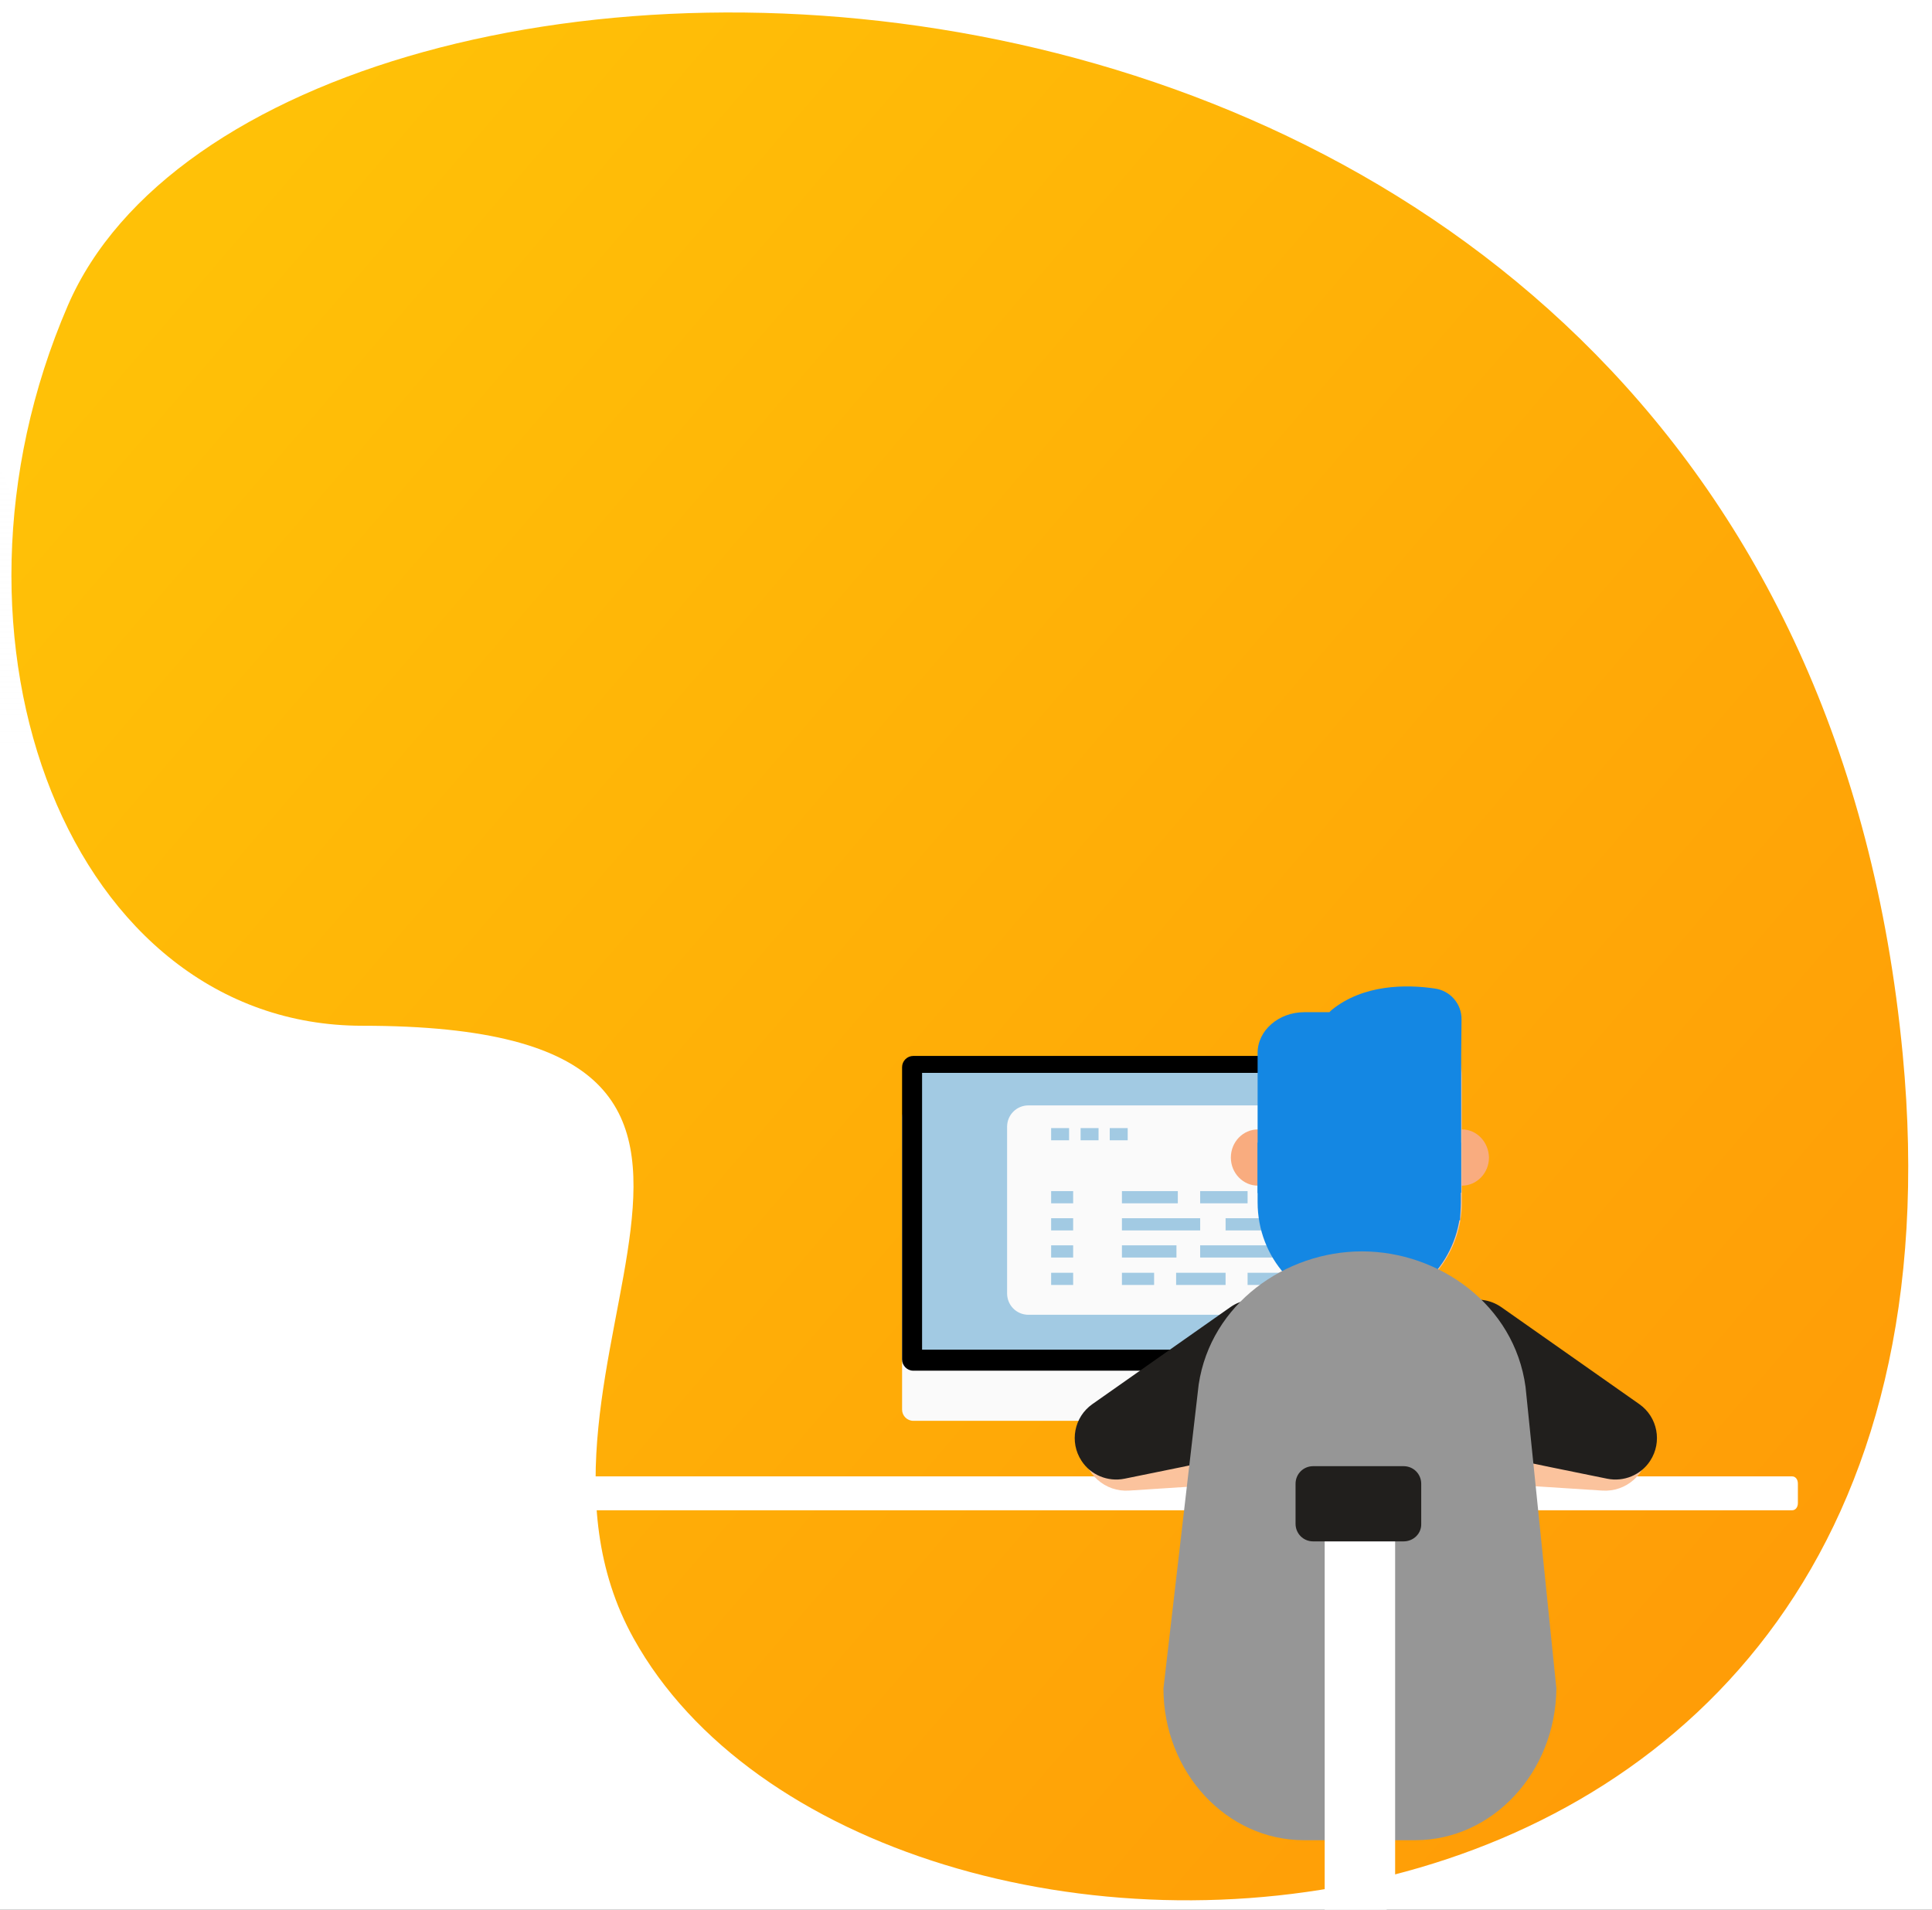 <svg width="682" height="674" viewBox="0 0 682 674" fill="none" xmlns="http://www.w3.org/2000/svg">
<rect x="0" y="0" width="682" height="674" fill="#333333" stroke="none"/>
<g clip-path="url(#clip0)">
<rect width="1920" height="838" transform="translate(-1165.5 -119)" fill="white"/>
<path d="M249.32 143.482C225.166 143.482 205.557 123.872 205.557 99.719C205.557 75.565 225.166 55.956 249.32 55.956C273.473 55.956 293.082 75.565 293.082 99.719C293.082 123.872 273.473 143.482 249.32 143.482ZM249.32 62.293C228.634 62.293 211.894 79.033 211.894 99.719C211.894 120.404 228.753 137.144 249.32 137.144C270.005 137.144 286.745 120.285 286.745 99.719C286.745 79.152 269.886 62.293 249.32 62.293Z" fill="white"/>
<path d="M250.277 102.23H221.939C221.102 102.23 220.385 101.513 220.385 100.676C220.385 99.839 221.102 99.122 221.939 99.122H248.723V71.022C248.723 70.186 249.44 69.468 250.277 69.468C251.114 69.468 251.832 70.186 251.832 71.022V100.676C251.832 101.513 251.114 102.23 250.277 102.23Z" fill="white"/>
<path opacity="0.36" d="M-122.545 89.153L-212.223 293.978L53.583 295.652L-31.073 89.153H-122.545Z" fill="url(#paint0_linear)"/>
<path d="M671.661 372.083C704.771 720.336 306.748 727.782 223.675 578.246C170.167 481.927 306.205 362.015 127.939 362.015C25.071 362.015 -27.332 226.45 23.951 107.821C95.646 -58.027 630.527 -60.565 671.661 372.083Z" fill="url(#paint1_linear)"/>
<path d="M632.661 533.012H188.92C187.781 533.012 186.926 531.936 186.926 530.501V523.566C186.926 522.131 187.781 521.055 188.92 521.055H632.661C633.8 521.055 634.655 522.131 634.655 523.566V530.501C634.655 531.936 633.8 533.012 632.661 533.012Z" fill="white"/>
<path d="M500.305 501.447H322.383C320.231 501.447 318.438 499.653 318.438 497.501V394.312C318.438 392.159 320.231 390.366 322.383 390.366H500.424C502.577 390.366 504.37 392.159 504.37 394.312V497.501C504.37 499.653 502.577 501.447 500.305 501.447Z" fill="#FAFAFA"/>
<path d="M432.393 515.914C431.675 514.12 431.436 512.207 431.436 510.294V501.446H411.468H410.511H392.576V510.294C392.576 512.207 392.337 514.12 391.619 515.914C390.663 518.425 388.869 521.175 385.641 521.175H410.511H411.468H438.371C435.023 521.055 433.349 518.305 432.393 515.914Z" fill="#9B9B9B"/>
<path d="M500.305 483.75H322.383C320.231 483.75 318.438 481.956 318.438 479.804V376.614C318.438 374.462 320.231 372.668 322.383 372.668H500.424C502.577 372.668 504.37 374.462 504.37 376.614V479.684C504.37 481.956 502.577 483.75 500.305 483.75Z" fill="black"/>
<path d="M497.319 378.647H325.496V476.336H497.319V378.647Z" fill="#A2CAE3"/>
<path d="M462.524 464.02H363.041C358.856 464.02 355.508 460.672 355.508 456.487V397.658C355.508 393.473 358.856 390.125 363.041 390.125H462.524C466.709 390.125 470.057 393.473 470.057 397.658V456.487C470.057 460.672 466.709 464.02 462.524 464.02Z" fill="#FAFAFA"/>
<path d="M415.772 420.376H396.043V424.68H415.772V420.376Z" fill="#A2CAE3"/>
<path d="M457.261 439.506H423.662V443.811H457.261V439.506Z" fill="#A2CAE3"/>
<path d="M457.142 449.192H440.402V453.497H457.142V449.192Z" fill="#A2CAE3"/>
<path d="M415.294 439.506H396.043V443.811H415.294V439.506Z" fill="#A2CAE3"/>
<path d="M423.664 429.942H396.043V434.246H423.664V429.942Z" fill="#A2CAE3"/>
<path d="M407.402 449.192H396.043V453.497H407.402V449.192Z" fill="#A2CAE3"/>
<path d="M415.176 453.497H432.633V449.192H415.176V453.497Z" fill="#A2CAE3"/>
<path d="M449.014 429.942H432.633V434.246H449.014V429.942Z" fill="#A2CAE3"/>
<path d="M440.402 420.376H423.662V424.68H440.402V420.376Z" fill="#A2CAE3"/>
<path d="M377.39 398.135H371.053V402.44H377.39V398.135Z" fill="#A2CAE3"/>
<path d="M387.792 398.135H381.455V402.44H387.792V398.135Z" fill="#A2CAE3"/>
<path d="M398.078 398.135H391.74V402.44H398.078V398.135Z" fill="#A2CAE3"/>
<path d="M378.825 420.376H371.053V424.68H378.825V420.376Z" fill="#A2CAE3"/>
<path d="M378.825 429.942H371.053V434.246H378.825V429.942Z" fill="#A2CAE3"/>
<path d="M378.825 439.506H371.053V443.811H378.825V439.506Z" fill="#A2CAE3"/>
<path d="M378.825 449.192H371.053V453.497H378.825V449.192Z" fill="#A2CAE3"/>
<path d="M496.908 519.723L398.62 526.061C390.131 526.659 382.837 520.202 382.359 511.712C381.761 503.223 388.218 495.929 396.707 495.451L494.994 489.113C500.136 488.755 504.56 492.7 504.919 497.842L505.636 509.799C505.995 514.941 502.169 519.365 496.908 519.723Z" fill="#FBC39D"/>
<path d="M434.254 461.372L385.589 495.569C379.132 500.113 377.458 508.961 381.762 515.537C384.991 520.559 391.089 523.07 396.948 521.875C418.351 517.57 467.614 507.526 467.136 505.852C466.777 504.537 461.277 485.047 456.853 469.383C453.983 459.698 442.504 455.513 434.254 461.372Z" fill="#211F1D"/>
<path d="M467.257 519.723L565.544 526.061C574.034 526.659 581.328 520.202 581.806 511.712C582.404 503.223 575.947 495.929 567.458 495.451L469.17 489.113C464.029 488.755 459.605 492.7 459.246 497.842L458.529 509.799C458.17 514.941 462.116 519.365 467.257 519.723Z" fill="#FBC39D"/>
<path d="M530.032 461.372L578.697 495.569C585.154 500.113 586.828 508.961 582.523 515.537C579.295 520.559 573.197 523.07 567.338 521.875C545.935 517.57 496.672 507.526 497.15 505.852C497.509 504.537 503.009 485.047 507.433 469.383C510.183 459.698 521.662 455.513 530.032 461.372Z" fill="#211F1D"/>
<path d="M444.06 398.599C438.799 398.599 434.494 403.023 434.494 408.523C434.494 414.023 438.799 418.448 444.06 418.448C449.321 418.448 453.625 414.023 453.625 408.523C453.506 403.023 449.321 398.599 444.06 398.599Z" fill="#F9AC7F"/>
<path d="M516.042 398.599C510.781 398.599 506.477 403.023 506.477 408.523C506.477 414.023 510.781 418.448 516.042 418.448C521.303 418.448 525.608 414.023 525.608 408.523C525.488 403.023 521.303 398.599 516.042 398.599Z" fill="#F9AC7F"/>
<path d="M477.064 461.493C478.021 461.612 478.977 461.732 480.053 461.732C483.043 461.732 486.032 461.373 488.902 460.656C488.902 460.656 488.902 460.656 488.902 460.536C504.446 456.471 516.044 441.763 516.044 424.306V380.543C516.044 359.857 499.902 363.205 480.173 363.205C460.324 363.205 444.302 359.977 444.302 380.543V424.306C444.063 443.916 458.531 459.938 477.064 461.493Z" fill="#FBC39D"/>
<path d="M508.627 409.957V421.794H495.833C495.833 421.794 492.724 413.305 479.93 413.305C467.136 413.305 464.027 421.794 464.027 421.794H451.233V409.957C451.233 405.293 446.929 403.739 443.939 403.261V424.305C443.939 443.915 458.408 459.937 476.941 461.492L476.821 461.611C477.778 461.731 478.854 461.731 479.811 461.731C480.767 461.731 481.843 461.731 482.8 461.611L482.68 461.492C501.094 459.937 515.682 443.915 515.682 424.305V403.261C512.932 403.739 508.627 405.293 508.627 409.957Z" fill="#1487E3"/>
<path d="M506.355 348.856C496.551 347.421 481.246 347.302 470.006 356.509C469.767 356.748 469.528 356.987 469.288 357.226H460.44C451.353 357.226 443.939 363.683 443.939 371.575V379.706V398.359V421.077C445.613 421.077 446.929 419.642 446.929 417.968V386.043C446.929 386.043 447.527 375.879 456.734 375.879H477.658H477.898H501.692C511.497 375.879 512.693 384.728 512.812 385.923V417.849C512.812 419.642 514.128 420.957 515.802 420.957V398.239V379.586V372.292L515.921 359.857C516.041 354.357 511.975 349.574 506.355 348.856Z" fill="#1487E3"/>
<path d="M515.445 370.498H445.975V430.642H515.445V370.498Z" fill="#1487E3"/>
<path d="M499.54 649.458H460.321C432.939 649.458 410.699 625.424 410.699 595.89L423.135 488.635C427.439 460.057 453.864 441.643 480.768 441.643C507.91 441.643 534.575 460.416 538.52 489.472L549.401 595.89C549.162 625.424 526.922 649.458 499.54 649.458Z" fill="#969696"/>
<path d="M486.898 675.462L474.674 680.665H467.613V534.364C467.613 532.341 469.048 530.723 470.842 530.723H489.256C491.049 530.723 492.484 532.341 492.484 534.364V672.12L486.898 675.462Z" fill="white"/>
<path d="M495.475 543.996H463.55C460.082 543.996 457.332 541.246 457.332 537.778V523.669C457.332 520.201 460.082 517.451 463.55 517.451H495.475C498.943 517.451 501.693 520.201 501.693 523.669V537.778C501.812 541.246 498.943 543.996 495.475 543.996Z" fill="#211F1D"/>
</g>
<defs>
<linearGradient id="paint0_linear" x1="-79.27" y1="89.149" x2="-79.27" y2="295.622" gradientUnits="userSpaceOnUse">
<stop stop-color="white"/>
<stop offset="0.861" stop-color="#FAFAFA" stop-opacity="0"/>
</linearGradient>
<linearGradient id="paint1_linear" x1="42.033" y1="117.865" x2="612.419" y2="606.425" gradientUnits="userSpaceOnUse">
<stop stop-color="#FFC107"/>
<stop offset="1" stop-color="#FF9C07"/>
</linearGradient>
<clipPath id="clip0">
<rect width="1920" height="838" fill="white" transform="translate(-1165.5 -119)"/>
</clipPath>
</defs>
</svg>
